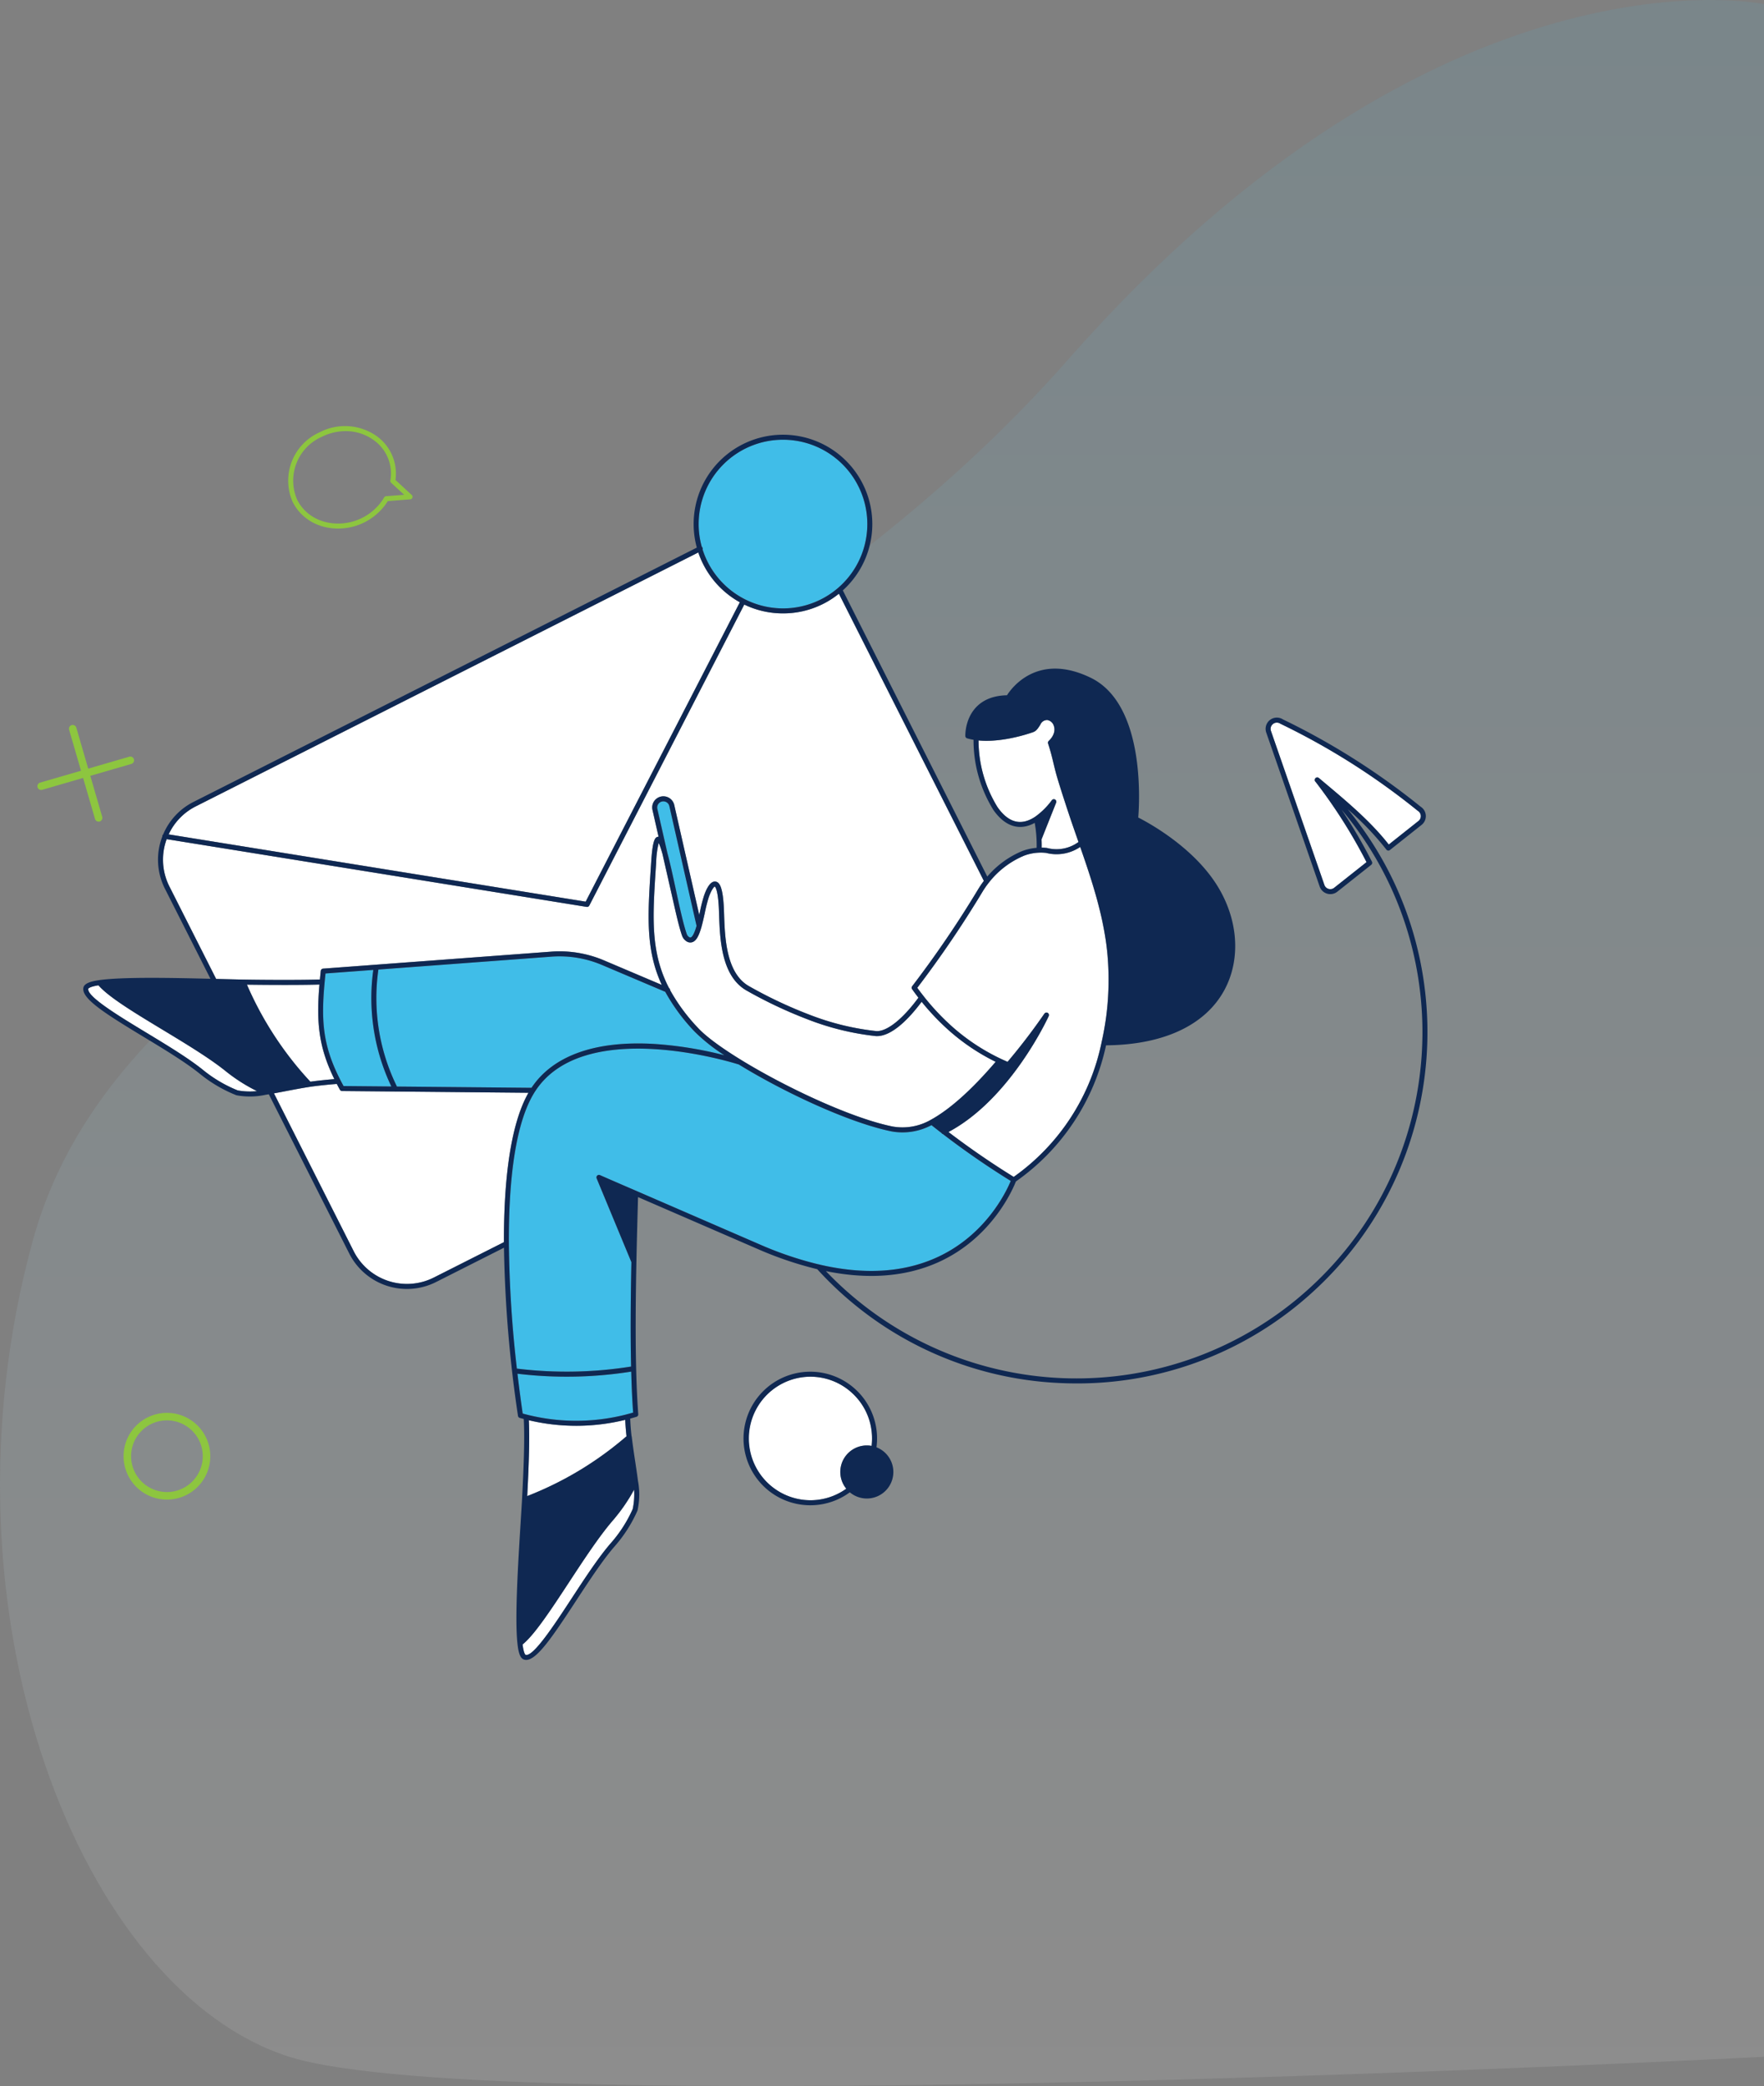 <svg xmlns="http://www.w3.org/2000/svg" xmlns:xlink="http://www.w3.org/1999/xlink" width="704.955" height="833.555" viewBox="0 0 704.955 833.555"><rect x="0" y="0" width="704.955" height="833.555" fill="#808080" stroke="none"/><defs><linearGradient id="a" x1="0.5" x2="0.5" y2="1" gradientUnits="objectBoundingBox"><stop offset="0" stop-color="#40bde8"/><stop offset="1" stop-color="#fff"/></linearGradient><clipPath id="b"><rect width="555.502" height="493.003" fill="none"/></clipPath></defs><g transform="translate(-1215.045 -258.223)"><path d="M19094-203.432s-129.012-27.356-278,141.917-373.477,203.888-414,352.7,19.635,299.3,102.637,325.614,589.363,0,589.363,0Z" transform="translate(-17174 463.287)" opacity="0.1" fill="url(#a)"/><g transform="translate(1230 428.499)"><g clip-path="url(#b)"><path d="M120.12,40.928c-.28,0-.561-.005-.846-.016-7.622-.268-14.085-4.252-17.287-10.657A21.155,21.155,0,0,1,112.762,2.477h0a21.988,21.988,0,0,1,22.824,1.515,18.463,18.463,0,0,1,7.507,17.522l6.5,6.006a1,1,0,0,1-.6,1.731l-8.963.7A23.409,23.409,0,0,1,120.12,40.928M123.151,2a21.43,21.43,0,0,0-9.538,2.287l-.041.019a19.137,19.137,0,0,0-9.773,25.1c2.847,5.692,8.667,9.263,15.547,9.506A21.424,21.424,0,0,0,138.58,28.486a1,1,0,0,1,.783-.489l7.192-.561-5.2-4.809a1,1,0,0,1-.31-.886,16.311,16.311,0,0,0-6.634-16.134A19,19,0,0,0,123.151,2m-9.983,1.39h0Z" fill="#8dc63f"/><path d="M38.563,133.12a1.5,1.5,0,0,0-1.858-1.022L20.3,136.86l-4.749-16.352a1.5,1.5,0,1,0-2.881.836L17.421,137.7,1.083,142.441a1.5,1.5,0,0,0,.417,2.941,1.477,1.477,0,0,0,.418-.06l16.339-4.744,4.759,16.389a1.5,1.5,0,0,0,2.881-.836l-4.759-16.39,16.4-4.763a1.5,1.5,0,0,0,1.022-1.858" fill="#8dc63f"/><path d="M51.764,428.944a17.338,17.338,0,0,1-17-20.718v0a17.327,17.327,0,1,1,17,20.72m-14.056-20.13a14.321,14.321,0,1,0,2.161-5.2,14.342,14.342,0,0,0-2.161,5.2" fill="#8dc63f"/><path d="M265.755,48.53a.993.993,0,0,1,.059.75,33.759,33.759,0,0,0,32.119,23.552h.016a33.7,33.7,0,0,0,.018-67.4h-.018a33.7,33.7,0,0,0-33.7,33.682h0a33.6,33.6,0,0,0,1.254,9.1.989.989,0,0,1,.252.315" fill="#40bde8"/><path d="M72.778,220.924c3.4.087,6.58.168,9.386.225.007,0,.013,0,.02,0l.02,0h.018c8.069.148,22.594.227,30.665-.027.107-1.123.223-2.27.35-3.453a1,1,0,0,1,.92-.891l91.326-6.8a45.4,45.4,0,0,1,20.819,3.45l23.225,9.853c-6.506-13.964-5.63-27.7-4.4-46.686l.144-2.24c.537-8.416,1.38-10.1,2.747-10.275a1.469,1.469,0,0,1,.221.012l-2.444-10.753a4.462,4.462,0,0,1,8.695-2.007l10,43.995c.093-.421.186-.843.277-1.261a62.392,62.392,0,0,1,1.571-6.255c.954-2.825,2.521-6.124,4.662-5.822,1.46.212,3,1.754,3.368,11.582l.051,1.447c.32,9.336.8,23.444,9.852,28.7a176.124,176.124,0,0,0,24.194,11.435,104.393,104.393,0,0,0,26.8,6.578c.092,0,.185.006.278.006,4.22,0,10.359-4.947,16.538-13.35-.862-1.116-1.707-2.246-2.52-3.4a1,1,0,0,1,.024-1.183,425.359,425.359,0,0,0,26.43-38.85,38.086,38.086,0,0,1,2.218-3.244L320.3,66.968a35.423,35.423,0,0,1-22.349,7.864h-.02a35.475,35.475,0,0,1-15.45-3.528L220.549,191.578a1,1,0,0,1-.888.542,1.064,1.064,0,0,1-.159-.012L51.653,165.039a23.758,23.758,0,0,0,1.077,18.883l18.689,36.967,1.359.035" fill="#fff"/><path d="M356.9,277.264l.015-.008.015-.009c7.65-4.18,16.4-12,26.021-23.236a83.883,83.883,0,0,1-19.376-13.163,96.728,96.728,0,0,1-10.206-10.825c-4.267,5.725-11.63,14.04-18.266,13.706a106.375,106.375,0,0,1-27.359-6.706,178,178,0,0,1-24.469-11.567c-10.014-5.818-10.52-20.591-10.854-30.368l-.05-1.44c-.331-8.895-1.635-9.657-1.691-9.686-.268.078-1.37,1.3-2.448,4.493a61.912,61.912,0,0,0-1.511,6.038c-.394,1.812-.8,3.669-1.269,5.346a.968.968,0,0,1-.082.3c-.019.069-.037.142-.057.21-1.018,3.5-2.045,5.24-3.434,5.8a2.652,2.652,0,0,1-2.389-.235,4.391,4.391,0,0,1-1.893-2.382c-.794-2.266-1.641-5.576-2.5-9.295,0-.008-.009-.014-.01-.022l-5.277-23.208c-.212-.768-.42-1.479-.622-2.106a16.236,16.236,0,0,0-.908-2.337,38.336,38.336,0,0,0-1.014,7.917l-.144,2.242c-1.265,19.584-2.15,33.467,5.3,47.831a.982.982,0,0,1,.429.828,73.726,73.726,0,0,0,11.29,15.227c10.753,11.483,54.263,34.538,77.627,39.252a22.7,22.7,0,0,0,15.129-2.6" fill="#fff"/><path d="M280.708,70.38a35.873,35.873,0,0,1-16.6-19.9L63.24,151.963a23.689,23.689,0,0,0-10.8,11.178L219.1,190.018Z" fill="#fff"/><path d="M325.732,386.5h0a24.508,24.508,0,0,0-16.846-6.662c-.278,0-.556.005-.837.014a24.683,24.683,0,1,0,15.2,44.74,10.584,10.584,0,0,1-2.177-8.761h0a10.592,10.592,0,0,1,12.3-8.347,24.992,24.992,0,0,0,.162-3.79,24.5,24.5,0,0,0-7.8-17.193" fill="#fff"/><path d="M405.386,149.49a1,1,0,0,1,1.736.959l-5.845,14.69q.075,1.648.047,3.3a20.98,20.98,0,0,1,2.1.127.841.841,0,0,1,.138.027,14.812,14.812,0,0,0,12.49-2.416q-.222-.638-.444-1.273-1.3-3.7-2.576-7.421c-1.184-3.507-4.833-14.521-6.049-19.041-.332-1.275-.609-2.425-.879-3.553-.593-2.467-1.152-4.8-2.207-8.068a1,1,0,0,1,.263-1.032c1.968-1.868,2.715-4.049,2.05-5.983a3.365,3.365,0,0,0-2.638-2.374,2.954,2.954,0,0,0-2.726,1.785c-1.552,2.561-2.123,2.839-3.695,3.333l-.489.156c-3.009.991-12.243,3.7-20.559,2.9a50.913,50.913,0,0,0,7.609,26.679c4.373,6.243,9.429,7.542,14.994,3.822l.01-.005a29.409,29.409,0,0,0,6.673-6.609" fill="#fff"/><path d="M351.617,224.439c.79,1.1,1.619,2.176,2.456,3.242a.969.969,0,0,1,.159.21,94.724,94.724,0,0,0,10.684,11.476A81.909,81.909,0,0,0,387.7,254.019c5.209-6.161,10.163-12.643,14.73-19.272.017-.024.044-.037.063-.059a.89.89,0,0,1,.159-.154.857.857,0,0,1,.147-.1,1.046,1.046,0,0,1,.181-.071.981.981,0,0,1,.187-.035.843.843,0,0,1,.181,0,.86.86,0,0,1,.2.043.933.933,0,0,1,.092.018c.029.013.048.038.075.052a.987.987,0,0,1,.1.043c.033.022.051.057.08.082a1.208,1.208,0,0,1,.117.121.993.993,0,0,1,.121.189,1.013,1.013,0,0,1,.054.138.972.972,0,0,1,.043.226.837.837,0,0,1,0,.15.953.953,0,0,1-.047.228c-.01.029-.006.059-.018.086-.144.332-15.139,33.108-40.091,46.353,8.39,6.391,17.129,12.41,26.079,17.938a87.219,87.219,0,0,0,35.117-53.772l0-.007s0-.006,0-.01a112.674,112.674,0,0,0,2.524-32.951c-1.106-15.683-6.025-30.63-11.062-45.1a16.813,16.813,0,0,1-13.619,2.385,18.97,18.97,0,0,0-8.969,1.166A34.931,34.931,0,0,0,380.2,182.439c-.017.022-.032.044-.051.065a35.59,35.59,0,0,0-2.422,3.488,427.186,427.186,0,0,1-26.108,38.447" fill="#fff"/><path d="M197.456,264.4c8.585-12.911,25.622-18.971,49.364-17.506a153.945,153.945,0,0,1,27.719,4.5,72.245,72.245,0,0,1-11.857-9.412A75.85,75.85,0,0,1,250.9,226.041l-25.382-10.769a43.405,43.405,0,0,0-19.894-3.3l-69.363,5.165a80.159,80.159,0,0,0,7.407,46.751Z" fill="#40bde8"/><path d="M115.137,218.712c-1.908,18.091-1.726,28.685,7.21,44.977l19.1.179a82.108,82.108,0,0,1-7.22-46.578Z" fill="#40bde8"/><path d="M255.074,184.872c1.5,6.943,3.049,14.124,4.414,18.021a2.389,2.389,0,0,0,1.019,1.3.654.654,0,0,0,.62.1c.493-.2,1.286-1.143,2.263-4.506.012-.039.022-.081.033-.12l-10.884-47.88a2.462,2.462,0,0,0-4.795,1.116l4.024,17.7c1.038,3.777,2.145,8.888,3.306,14.265" fill="#40bde8"/><path d="M358.683,332.508c20.355-8.907,28.7-27.046,30.279-30.9a327.8,327.8,0,0,1-27.075-18.7.993.993,0,0,1-.576-.439q-2.027-1.563-4.024-3.153a24.622,24.622,0,0,1-15.893,2.511c-16.862-3.4-43.062-15.644-61.162-26.789a1.046,1.046,0,0,1-.159-.018c-.616-.2-61.69-19.658-81.267,10.927-7.7,12.025-10.527,34.765-10.4,60.668a.283.283,0,0,0,0,.029A470.748,470.748,0,0,0,191.6,376.6a163.684,163.684,0,0,0,45.643-.825c-.306-13.424-.154-28.183.122-41.708l-13.887-33.489a1,1,0,0,1,1.327-1.3c.06.027,6.121,2.694,14.646,6.355l.011.007L288.7,327a141.182,141.182,0,0,0,23.441,7.938,1,1,0,0,1,.44.1c17.489,4.064,32.933,3.229,46.1-2.534" fill="#40bde8"/><path d="M49.892,241.117c-9.975-6.029-19.449-11.761-24.162-16.274l-.02-.019q-.433-.417-.814-.82c-.075-.08-.146-.158-.218-.236-.1-.108-.208-.218-.3-.324-3.638.574-4.038,1.328-4.042,1.336-.753,3.1,12.508,11.12,23.163,17.567,8.256,5,16.793,10.161,22.63,14.869a53.58,53.58,0,0,0,13.916,8.219,27.219,27.219,0,0,0,7.709.287,67.827,67.827,0,0,1-12.539-7.995c-6.478-5.221-16.058-11.011-25.324-16.61" fill="#fff"/><path d="M510.545,140.983a1.006,1.006,0,0,1,.152-.241c.011-.012.014-.029.026-.041l.007-.005c.016-.018.024-.041.042-.058a1,1,0,0,1,1.336-.044l1.724,1.447c9.772,8.2,19.016,15.951,26.217,25.152l11.818-9.379a2.477,2.477,0,0,0,.613-.67,2.47,2.47,0,0,0-.795-3.4,1.039,1.039,0,0,1-.1-.072A281.747,281.747,0,0,0,496.8,118.947a.957.957,0,0,1-.113-.063,2.493,2.493,0,0,0-3.712,2.934l21.347,61.509a2.5,2.5,0,0,0,3.912,1.146l12.932-10.241a208.118,208.118,0,0,0-20.3-32.015c-.035-.034-.068-.069-.1-.1a.985.985,0,0,1-.289-.822c0-.011,0-.021.006-.031a.972.972,0,0,1,.072-.279" fill="#fff"/><path d="M211.5,379.828a166.021,166.021,0,0,1-19.655-1.184c.635,5.391,1.335,10.718,2.093,15.912a80.474,80.474,0,0,0,41.483.344,1,1,0,0,1,.4-.11c.75-.2,1.5-.4,2.245-.617-.365-5.032-.61-10.564-.764-16.374a165.608,165.608,0,0,1-25.8,2.029" fill="#40bde8"/><path d="M105.188,257.6c1.122,1.317,2.281,2.608,3.456,3.886.146.158.289.318.436.476,2.532-.367,6.767-.811,9.585-1.039-6.306-12.806-7.233-22.8-5.954-37.789-7.658.233-20.778.174-28.982.046A136.965,136.965,0,0,0,105.186,257.6h0" fill="#fff"/><path d="M218.61,416.052l.468-.3q2.19-1.384,4.328-2.853.48-.328.956-.663,1.872-1.307,3.7-2.679c.427-.321.853-.642,1.276-.967q1.634-1.254,3.229-2.561.756-.617,1.506-1.244.677-.568,1.348-1.147c-.261-2.32-.428-4.516-.508-6.567a81.971,81.971,0,0,1-38.524.16c.372,8.04-.071,19.194-.646,30.3a136.941,136.941,0,0,0,22.867-11.48" fill="#fff"/><path d="M143.155,265.885a.417.417,0,0,1-.3,0l-21.107-.2a1,1,0,0,1-.864-.515c-.438-.788-.839-1.553-1.238-2.318-2.887.208-8.169.755-10.79,1.165h-.016c-3.265.5-6.524,1.126-9.678,1.731-1.6.306-3.135.6-4.629.869l31.878,63.112a23.859,23.859,0,0,0,31.958,10.51l28.07-14.17c-.068-25.032,2.638-47.133,9.8-59.683Z" fill="#fff"/><path d="M236.352,428.581q-.735,1.185-1.521,2.337c-.151.223-.3.448-.454.669q-.894,1.282-1.846,2.523c-.147.192-.3.381-.446.571-.682.871-1.377,1.732-2.1,2.57-5.444,6.293-11.593,15.668-17.541,24.735-3.442,5.247-6.791,10.346-9.879,14.656-.121.17-.244.343-.365.511-.213.294-.423.58-.633.866s-.407.556-.608.825c-.152.2-.3.4-.452.6-.249.329-.5.656-.742.971-.115.149-.229.293-.343.439-.271.344-.539.682-.8,1.008-.1.117-.188.229-.283.343-.277.337-.551.664-.821.978l-.246.282c-.275.315-.547.619-.814.908-.077.083-.152.163-.228.243q-.4.425-.784.807l-.225.218q-.378.366-.743.689c-.075.066-.15.131-.224.194-.119.1-.242.217-.358.311.454,3.779,1.179,4.13,1.187,4.133,3.033.964,11.556-12.061,18.4-22.527,5.29-8.084,10.758-16.444,15.66-22.091A53.376,53.376,0,0,0,237.9,432.7a27.561,27.561,0,0,0,.544-7.705c-.075.14-.161.274-.237.413-.5.911-1.014,1.814-1.555,2.7-.1.159-.2.314-.3.472" fill="#fff"/><path d="M523.692,153.119a117.07,117.07,0,0,1,15.391,16.094.994.994,0,0,0,.671.386,1,1,0,0,0,.746-.209l12.6-10a4.467,4.467,0,0,0-.3-7.31,283.822,283.822,0,0,0-55.076-34.91,4.493,4.493,0,0,0-6.633,5.314l21.342,61.494a4.5,4.5,0,0,0,7.043,2.059l13.575-10.748a1,1,0,0,0,.27-1.236A210.06,210.06,0,0,0,521.23,153.3c47.422,56.507,42.127,141.159-12.928,191.228a138.342,138.342,0,0,1-193.208-6.888c16.708,3.4,31.571,2.311,44.391-3.3,22.035-9.642,30.5-29.817,31.542-32.51a89.2,89.2,0,0,0,36.027-54.411c22.936-.181,39.735-8.024,47.337-22.157,6.821-12.682,5.422-29.09-3.65-42.822-9.878-14.947-27.24-24.24-30.812-26.041.49-5.936,2.859-45.234-18.984-55.842-21.13-10.264-31.586,4.009-33.474,6.985-5.148.105-9.223,1.639-12.118,4.566-4.372,4.42-4.542,10.469-4.53,11.676a.977.977,0,0,0,.008.132,1,1,0,0,0,.705.837,21.9,21.9,0,0,0,2.564.581,52.937,52.937,0,0,0,7.94,28.047c4.679,6.682,10.5,8.476,16.512,5.157a50.8,50.8,0,0,1,.777,9.966,20.99,20.99,0,0,0-5.929,1.352,37.038,37.038,0,0,0-13.806,10.129L321.868,65.636q.669-.606,1.312-1.247A35.7,35.7,0,0,0,297.969,3.432h-.019a35.681,35.681,0,0,0-34.432,45.109L62.337,150.178a25.7,25.7,0,0,0-12.093,12.986.984.984,0,0,0-.335.581.97.97,0,0,0,.008.216,25.767,25.767,0,0,0,1.027,20.861l18.205,36.01c-15.66-.392-35.3-.78-44.5.548-.008,0-.015,0-.022.006-3.9.549-5.876,1.472-6.227,2.906-1.052,4.318,8.46,10.324,24.067,19.767,8.2,4.961,16.677,10.091,22.4,14.71A55.526,55.526,0,0,0,79.4,267.33a.971.971,0,0,0,.191.055,29.194,29.194,0,0,0,11.688-.216c.016,0,.032,0,.048,0,.376-.059.762-.126,1.145-.19l32.154,63.656a25.837,25.837,0,0,0,34.641,11.393L186.449,328.3a508.282,508.282,0,0,0,5.6,67.189,1,1,0,0,0,.717.817c.529.15,1.062.283,1.593.422.44,8.347-.07,20.394-.695,32.228l0,.014c-.155,2.681-.342,5.7-.543,8.932-1.011,16.249-2.4,38.5-1.28,48.573a.086.086,0,0,0,0,.016c.417,4.017,1.2,5.925,2.627,6.381a2.813,2.813,0,0,0,.852.131c4.253,0,10.438-9.1,19.836-23.469,5.252-8.028,10.684-16.329,15.49-21.869a55.315,55.315,0,0,0,9.126-14.251,1.052,1.052,0,0,0,.063-.192,29.609,29.609,0,0,0,.172-11.75.147.147,0,0,1-.007-.019c-.3-2.371-.677-4.88-1.077-7.538-.495-3.269-1-6.649-1.4-10.017a.976.976,0,0,0-.09-.3c-.285-2.5-.463-4.851-.534-7.023.839-.227,1.677-.46,2.511-.714a1,1,0,0,0,.706-1.034c-1.8-23.729-.843-59.137-.207-82.568l.112-4.19L287.9,328.835a143.28,143.28,0,0,0,23.744,8.043,139.413,139.413,0,0,0,96.924,45.488q3.414.162,6.808.162a139.338,139.338,0,0,0,94.267-36.519c55.492-50.467,61.159-135.572,14.044-192.89m-5.462,31.354a2.495,2.495,0,0,1-3.911-1.146l-21.348-61.508a2.5,2.5,0,0,1,3.712-2.935.9.9,0,0,0,.114.063,281.825,281.825,0,0,1,54.787,34.728.889.889,0,0,0,.1.072,2.468,2.468,0,0,1,.183,4.068l-11.819,9.379c-7.2-9.2-16.445-16.956-26.216-25.153l-1.725-1.447a1,1,0,0,0-1.336.044c-.018.017-.025.04-.042.059l-.007,0c-.011.013-.015.029-.026.041a.991.991,0,0,0-.151.241.975.975,0,0,0-.073.279c0,.011,0,.021-.005.031a.98.98,0,0,0,.289.822c.034.034.067.069.1.1a208.164,208.164,0,0,1,20.3,32.016ZM383.71,152.282A50.9,50.9,0,0,1,376.1,125.6c8.316.8,17.55-1.906,20.56-2.9l.488-.156c1.572-.493,2.144-.771,3.695-3.333a2.952,2.952,0,0,1,2.726-1.784,3.365,3.365,0,0,1,2.639,2.374c.665,1.933-.082,4.114-2.05,5.982a1,1,0,0,0-.264,1.033c1.055,3.269,1.614,5.6,2.207,8.068.271,1.128.547,2.277.879,3.553,1.216,4.519,4.865,15.534,6.049,19.041q1.275,3.719,2.576,7.421l.444,1.272a14.805,14.805,0,0,1-12.49,2.416.846.846,0,0,0-.137-.026,20.715,20.715,0,0,0-2.1-.127q.028-1.651-.047-3.3l5.845-14.69a1,1,0,0,0-1.737-.959,29.373,29.373,0,0,1-6.673,6.61l-.009,0c-5.566,3.719-10.621,2.421-14.994-3.823m10.443,19.427a18.98,18.98,0,0,1,8.969-1.164,16.821,16.821,0,0,0,13.619-2.385c5.037,14.472,9.956,29.42,11.061,45.1a112.648,112.648,0,0,1-2.523,32.952s0,.006,0,.01l0,.007A87.222,87.222,0,0,1,390.159,300c-8.95-5.528-17.689-11.547-26.079-17.938,24.951-13.245,39.947-46.023,40.091-46.354a.846.846,0,0,0,.017-.085.916.916,0,0,0,.048-.229,1.063,1.063,0,0,0,0-.149.98.98,0,0,0-.043-.227,1,1,0,0,0-.292-.447,1.054,1.054,0,0,0-.08-.083c-.032-.021-.068-.025-.1-.043s-.046-.039-.075-.051a.713.713,0,0,0-.092-.019.912.912,0,0,0-.2-.043,1,1,0,0,0-.181,0,1.065,1.065,0,0,0-.187.035.972.972,0,0,0-.181.071,1.018,1.018,0,0,0-.147.094.971.971,0,0,0-.16.154c-.018.023-.045.036-.062.06-4.567,6.63-9.521,13.112-14.73,19.273a81.913,81.913,0,0,1-22.786-14.653,94.658,94.658,0,0,1-10.684-11.477,1.05,1.05,0,0,0-.159-.209c-.837-1.067-1.667-2.14-2.456-3.241a427.556,427.556,0,0,0,26.108-38.448,35.7,35.7,0,0,1,2.422-3.487c.019-.021.034-.044.051-.066a34.952,34.952,0,0,1,13.955-10.73M197.456,264.4l-53.784-.507a80.16,80.16,0,0,1-7.406-46.751l69.363-5.165a43.39,43.39,0,0,1,19.893,3.3L250.9,226.041a75.807,75.807,0,0,0,11.777,15.938,72.291,72.291,0,0,0,11.857,9.411,154.033,154.033,0,0,0-27.719-4.5c-23.742-1.465-40.779,4.595-49.364,17.506m-88.375-2.44c-.147-.157-.29-.317-.436-.475-1.176-1.278-2.334-2.569-3.457-3.886v0a136.945,136.945,0,0,1-21.458-34.418c8.205.127,21.325.187,28.983-.046-1.28,14.989-.352,24.983,5.954,37.789-2.819.228-7.053.672-9.585,1.038m6.056-43.245,19.091-1.421a82.119,82.119,0,0,0,7.22,46.578l-19.1-.18c-8.935-16.292-9.118-26.886-7.21-44.977m149,21.9a73.681,73.681,0,0,1-11.289-15.227.986.986,0,0,0-.43-.828c-7.453-14.364-6.568-28.247-5.3-47.831l.144-2.242a38.336,38.336,0,0,1,1.014-7.917,16.064,16.064,0,0,1,.908,2.337c.2.627.411,1.337.623,2.106l5.276,23.208c0,.008.008.014.01.022.86,3.719,1.706,7.029,2.5,9.294a4.389,4.389,0,0,0,1.893,2.383,2.657,2.657,0,0,0,2.39.235c1.388-.562,2.415-2.3,3.433-5.8.02-.068.038-.142.057-.21a.941.941,0,0,0,.082-.3c.464-1.677.875-3.534,1.269-5.346a61.767,61.767,0,0,1,1.511-6.038c1.078-3.19,2.18-4.415,2.448-4.493.056.028,1.36.791,1.691,9.686l.051,1.44c.334,9.776.839,24.55,10.853,30.368a178,178,0,0,0,24.469,11.567,106.385,106.385,0,0,0,27.359,6.706c6.636.334,14-7.981,18.267-13.706a96.714,96.714,0,0,0,10.2,10.825,83.883,83.883,0,0,0,19.376,13.163c-9.623,11.237-18.371,19.056-26.021,23.236l-.015.009-.015.008a22.705,22.705,0,0,1-15.129,2.6c-23.364-4.714-66.874-27.769-77.627-39.252m-9.067-55.74c-1.161-5.377-2.268-10.487-3.306-14.265l-4.024-17.7a2.462,2.462,0,0,1,4.795-1.116l10.884,47.88c-.011.039-.021.082-.033.12-.977,3.364-1.77,4.307-2.263,4.506a.652.652,0,0,1-.62-.1,2.391,2.391,0,0,1-1.019-1.3c-1.365-3.9-2.915-11.077-4.414-18.021M264.25,39.114a33.7,33.7,0,0,1,33.7-33.682h.017a33.7,33.7,0,0,1-.017,67.4h-.017a33.759,33.759,0,0,1-32.118-23.551,1,1,0,0,0-.059-.751,1.017,1.017,0,0,0-.252-.315A33.548,33.548,0,0,1,264.25,39.114ZM63.24,151.963,264.111,50.482a35.877,35.877,0,0,0,16.6,19.9L219.1,190.018,52.441,163.141a23.689,23.689,0,0,1,10.8-11.178M52.73,183.922a23.756,23.756,0,0,1-1.077-18.882L219.5,192.108a1.064,1.064,0,0,0,.159.012,1,1,0,0,0,.888-.542L282.481,71.3a35.475,35.475,0,0,0,15.45,3.528h.02A35.423,35.423,0,0,0,320.3,66.968l57.929,114.75a37.91,37.91,0,0,0-2.218,3.243,425.359,425.359,0,0,1-26.43,38.85,1,1,0,0,0-.024,1.183c.813,1.152,1.658,2.282,2.521,3.4-6.18,8.4-12.319,13.35-16.539,13.35-.093,0-.186,0-.278-.006a104.351,104.351,0,0,1-26.8-6.578,176.124,176.124,0,0,1-24.194-11.435c-9.05-5.259-9.532-19.367-9.852-28.7l-.051-1.447c-.365-9.828-1.908-11.37-3.368-11.582-2.141-.3-3.708,3-4.662,5.822a62.392,62.392,0,0,0-1.571,6.255c-.091.418-.184.84-.277,1.261l-10-43.995a4.462,4.462,0,0,0-8.695,2.007l2.444,10.753a1.469,1.469,0,0,0-.221-.012c-1.367.171-2.21,1.859-2.747,10.275l-.144,2.24c-1.226,18.988-2.1,32.722,4.4,46.686L226.3,213.43a45.4,45.4,0,0,0-20.819-3.45l-91.326,6.8a1,1,0,0,0-.92.89c-.127,1.183-.243,2.33-.35,3.454-8.071.253-22.6.174-30.665.026H82.2l-.02,0c-.007,0-.013,0-.02,0-2.806-.057-5.985-.138-9.386-.225l-1.359-.035Zm27.317,81.514a53.567,53.567,0,0,1-13.916-8.22c-5.837-4.708-14.374-9.873-22.63-14.868C32.845,235.9,19.585,227.877,20.338,224.78c0-.007.4-.761,4.042-1.335.09.1.2.216.3.323.072.078.144.157.219.236.252.269.524.542.813.82l.02.019c4.713,4.514,14.187,10.245,24.162,16.274,9.266,5.6,18.846,11.389,25.324,16.611a67.854,67.854,0,0,0,12.54,7.995,27.253,27.253,0,0,1-7.709-.287m78.318,74.8a23.86,23.86,0,0,1-31.958-10.51L94.529,266.616q2.24-.406,4.629-.87c3.153-.6,6.412-1.23,9.678-1.73h.015c2.622-.41,7.9-.958,10.79-1.165.4.765.8,1.53,1.239,2.318a1,1,0,0,0,.864.515l21.107.2a1.035,1.035,0,0,0,.2.027c.036,0,.069-.021.105-.024l53.076.5c-7.159,12.549-9.865,34.651-9.8,59.683ZM237.9,432.7a53.352,53.352,0,0,1-8.76,13.65c-4.9,5.647-10.37,14.007-15.659,22.091-6.848,10.466-15.37,23.491-18.4,22.527-.008,0-.734-.353-1.188-4.133.117-.094.24-.209.359-.311.074-.063.149-.128.224-.194q.364-.322.743-.689c.074-.072.149-.144.224-.218q.386-.383.784-.807c.076-.08.152-.16.229-.243.267-.289.539-.593.814-.908l.246-.282c.27-.314.544-.641.821-.978.094-.114.188-.226.283-.343.264-.326.533-.664.8-1.008.115-.146.229-.29.344-.438.245-.316.493-.643.742-.972.15-.2.3-.395.451-.6.2-.269.4-.547.608-.825s.42-.572.633-.866l.366-.511c3.088-4.31,6.437-9.409,9.879-14.656,5.947-9.067,12.1-18.442,17.541-24.735.724-.838,1.42-1.7,2.1-2.57.149-.19.3-.379.446-.571q.951-1.24,1.845-2.523c.155-.221.3-.446.455-.669q.783-1.154,1.521-2.337c.1-.158.2-.313.3-.472.541-.888,1.055-1.791,1.556-2.7.076-.139.162-.273.237-.413a27.56,27.56,0,0,1-.544,7.705m-2.479-29.056q-.671.579-1.348,1.147c-.5.419-1,.832-1.505,1.244q-1.6,1.3-3.229,2.56c-.424.326-.85.647-1.276.967q-1.83,1.371-3.7,2.68c-.318.222-.637.444-.957.663q-2.138,1.467-4.328,2.852l-.467.3a136.869,136.869,0,0,1-22.868,11.479c.576-11.1,1.019-22.255.646-30.3a81.988,81.988,0,0,0,38.524-.159c.081,2.051.247,4.246.508,6.567m.395-8.852a.983.983,0,0,0-.4.109,80.463,80.463,0,0,1-41.483-.344c-.759-5.194-1.459-10.521-2.093-15.912A164.508,164.508,0,0,0,237.3,377.8c.155,5.809.4,11.341.765,16.373-.746.219-1.5.421-2.245.618m3.649-89.146-.01-.007c-8.526-3.661-14.587-6.328-14.647-6.355a1,1,0,0,0-1.327,1.3l13.887,33.489c-.276,13.525-.428,28.284-.121,41.708a163.691,163.691,0,0,1-45.644.825,471.01,471.01,0,0,1-3.194-49.958.278.278,0,0,0,0-.029c-.129-25.9,2.7-48.643,10.4-60.668,19.577-30.584,80.652-11.128,81.267-10.927a1.076,1.076,0,0,0,.159.018c18.1,11.145,44.3,23.387,61.162,26.789a24.625,24.625,0,0,0,15.894-2.511q2,1.59,4.023,3.153a1,1,0,0,0,.576.439,327.65,327.65,0,0,0,27.076,18.7c-1.579,3.853-9.925,21.992-30.28,30.9-13.17,5.763-28.614,6.6-46.1,2.534a1,1,0,0,0-.44-.1A141.182,141.182,0,0,1,288.7,327Z" fill="#0f2852"/><path d="M335.314,408.041a26.955,26.955,0,0,0,.219-4.412,26.683,26.683,0,1,0-26.69,27.578c.3,0,.6-.005.9-.015a26.491,26.491,0,0,0,14.912-5.161,10.595,10.595,0,1,0,10.654-17.99m-25.632,21.152a24.684,24.684,0,0,1-1.634-49.34q.42-.014.837-.014a24.508,24.508,0,0,1,16.846,6.663h0a24.5,24.5,0,0,1,7.8,17.193,25,25,0,0,1-.163,3.79,10.589,10.589,0,0,0-12.3,8.347h0a10.582,10.582,0,0,0,2.177,8.76,24.507,24.507,0,0,1-13.563,4.6" fill="#0f2852"/></g></g></g></svg>